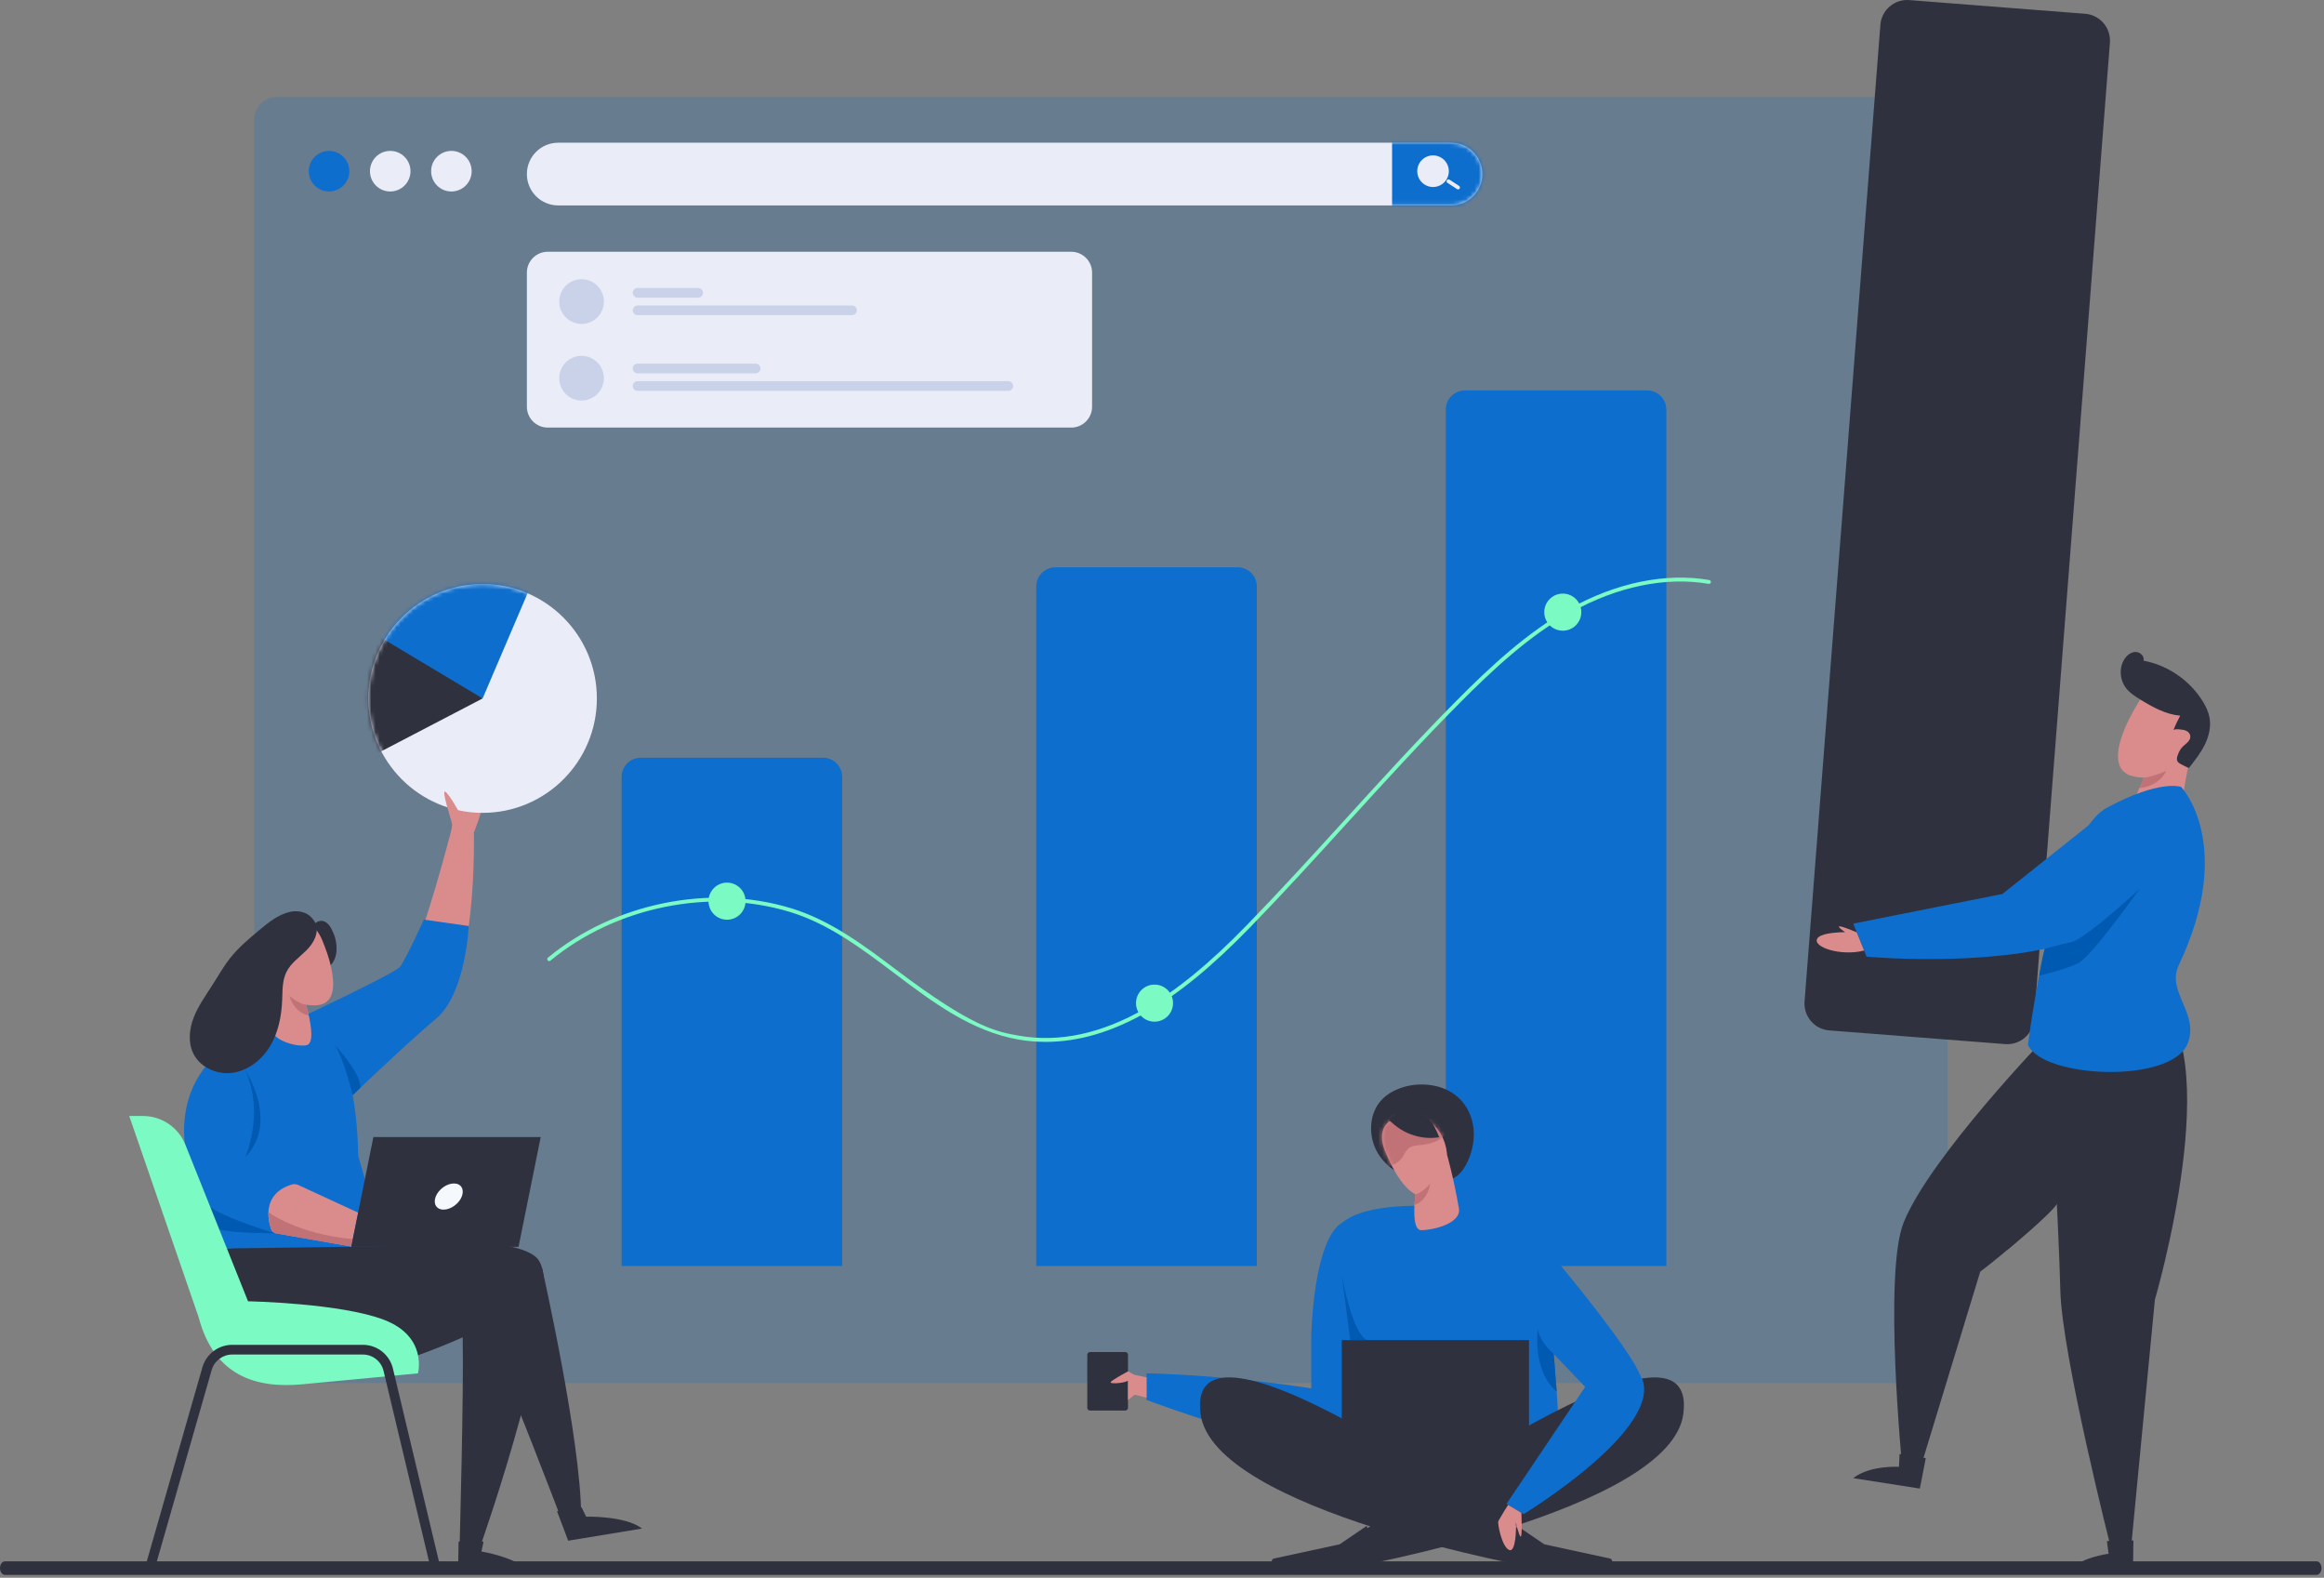<svg width="554" height="376" viewBox="0 0 554 376" fill="none" xmlns="http://www.w3.org/2000/svg">
<rect x="0" y="0" width="554" height="376" fill="#808080" stroke="none"/>
<path d="M458.933 329.597H65.953C63.002 329.597 60.609 327.204 60.609 324.249V28.465C60.609 25.511 63.002 23.115 65.953 23.115H458.933C461.885 23.115 464.279 25.511 464.279 28.465V324.249C464.279 327.204 461.885 329.597 458.933 329.597Z" fill="#0D6ECD" fill-opacity="0.2"/>
<path d="M83.272 40.799C83.272 43.469 81.109 45.634 78.441 45.634C75.773 45.634 73.61 43.469 73.61 40.799C73.61 38.126 75.773 35.961 78.441 35.961C81.109 35.961 83.272 38.126 83.272 40.799Z" fill="#0D6ECD"/>
<path d="M97.855 40.799C97.855 43.469 95.692 45.634 93.023 45.634C90.355 45.634 88.192 43.469 88.192 40.799C88.192 38.126 90.355 35.961 93.023 35.961C95.692 35.961 97.855 38.126 97.855 40.799Z" fill="#EAEDF7"/>
<path d="M112.436 40.799C112.436 43.469 110.274 45.634 107.605 45.634C104.937 45.634 102.774 43.469 102.774 40.799C102.774 38.126 104.937 35.961 107.605 35.961C110.274 35.961 112.436 38.126 112.436 40.799Z" fill="#EAEDF7"/>
<path d="M397.231 301.703H344.644V97.62C344.644 95.096 346.69 93.047 349.212 93.047H392.663C395.185 93.047 397.231 95.096 397.231 97.62V301.703Z" fill="#0D6ECD"/>
<path d="M299.608 301.703H247.022V139.765C247.022 137.238 249.066 135.192 251.589 135.192H295.039C297.561 135.192 299.608 137.238 299.608 139.765V301.703Z" fill="#0D6ECD"/>
<path d="M200.771 301.703H148.186V185.149C148.186 182.622 150.231 180.577 152.754 180.577H196.204C198.727 180.577 200.771 182.622 200.771 185.149V301.703Z" fill="#0D6ECD"/>
<path d="M249.275 248.295C247.109 248.298 244.966 248.113 242.847 247.746C231.576 245.798 222.293 238.795 213.316 232.02C205.569 226.177 197.561 220.134 188.283 217.323C169.191 211.537 146.789 216.095 131.211 228.935C131.014 229.097 130.721 229.068 130.559 228.871C130.396 228.672 130.424 228.381 130.622 228.218C146.432 215.187 169.172 210.56 188.552 216.433C197.988 219.293 206.065 225.387 213.874 231.279C231.954 244.923 237.572 245.892 243.004 246.833C252.557 248.485 262.624 246.31 272.931 240.372C280.612 235.945 288.38 229.571 297.374 220.318C305.237 212.23 312.963 203.742 320.438 195.537C329.126 185.995 338.108 176.13 347.364 166.821C355.253 158.888 363.951 150.763 374.094 145.089C385.221 138.866 397.073 136.427 407.462 138.225C407.715 138.268 407.882 138.509 407.839 138.762C407.795 139.014 407.56 139.185 407.305 139.141C397.124 137.377 385.488 139.777 374.545 145.9C364.502 151.518 355.863 159.59 348.022 167.475C338.78 176.769 329.803 186.627 321.122 196.161C313.643 204.374 305.911 212.864 298.039 220.965C288.982 230.283 281.151 236.705 273.392 241.176C265.173 245.912 257.086 248.295 249.275 248.295Z" fill="#7BFAC4"/>
<path d="M177.723 214.762C177.723 217.201 175.747 219.181 173.308 219.181C170.87 219.181 168.893 217.201 168.893 214.762C168.893 212.32 170.87 210.342 173.308 210.342C175.747 210.342 177.723 212.32 177.723 214.762Z" fill="#7BFAC4"/>
<path d="M279.632 239.057C279.632 241.499 277.654 243.477 275.216 243.477C272.777 243.477 270.801 241.499 270.801 239.057C270.801 236.615 272.777 234.638 275.216 234.638C277.654 234.638 279.632 236.615 279.632 239.057Z" fill="#7BFAC4"/>
<path d="M376.958 145.881C376.958 148.321 374.982 150.301 372.543 150.301C370.105 150.301 368.127 148.321 368.127 145.881C368.127 143.439 370.105 141.461 372.543 141.461C374.982 141.461 376.958 143.439 376.958 145.881Z" fill="#7BFAC4"/>
<path d="M80.228 225.618C80.291 226.969 80.045 228.376 79.264 229.479C78.483 230.58 77.097 231.309 75.77 231.058C75.446 230.995 75.129 230.879 74.865 230.679C74.115 230.12 73.941 229.083 73.878 228.15C73.762 226.427 73.824 224.695 74.062 222.986C74.255 221.601 74.76 219.512 76.505 219.449C78.142 219.39 79.057 221.281 79.564 222.564C79.95 223.536 80.179 224.571 80.228 225.618Z" fill="#2F313E"/>
<path d="M129.219 302.194C129.219 302.194 138.529 343.36 138.529 361.275L133.874 362.174C133.874 362.174 120.969 328.21 115.38 316.284L129.219 302.194Z" fill="#2F313E"/>
<path d="M86.28 236.122C86.28 236.122 93.955 232.971 97.26 229.117C100.565 225.263 107.865 196.808 107.865 196.808L112.959 198.428C112.959 198.428 113.939 234.718 103.354 242.109C93.343 249.102 92.316 249.476 92.316 249.476L86.28 236.122Z" fill="#DA8C8D"/>
<path d="M115.045 191.151C114.962 189.239 111.982 186.496 110.493 186.578C109.678 186.624 108.904 189.927 108.369 192.913C107.954 191.703 107.029 190.49 106.758 190.736C106.466 191.003 107.513 195.377 107.796 196.528C107.699 197.218 107.645 197.651 107.645 197.651V198.428H112.958C112.958 198.428 115.128 193.066 115.045 191.151Z" fill="#DA8C8D"/>
<path d="M71.086 242.775C71.086 242.775 94.055 231.982 95.331 230.429C96.608 228.877 101.042 219.157 101.042 219.157L111.737 220.678C111.737 220.678 111.035 236.854 103.934 242.775C96.833 248.697 81.818 263.13 81.818 263.13L71.086 242.775Z" fill="#0D6ECD"/>
<path d="M53.47 297.587C53.47 297.587 120.956 291.048 128.207 300.048C135.459 309.048 114.559 368.333 114.559 368.333H109.562C109.562 368.333 110.583 331.813 110.294 318.699C110.294 318.699 76.102 334.34 64.906 326.82C53.709 319.3 53.47 297.587 53.47 297.587Z" fill="#2F313E"/>
<path d="M53.942 297.519C53.942 297.519 49.153 298.111 49.401 288.798C49.65 279.487 43.901 251.879 66.056 243.2C85.691 235.505 85.38 275.436 85.38 275.436L91.603 297.02L53.942 297.519Z" fill="#0D6ECD"/>
<path d="M77.128 224.85C77.128 224.85 83.201 238.953 75.582 239.558C67.963 240.165 62.204 232.057 64.05 226.174C65.897 220.294 73.743 215.43 77.128 224.85Z" fill="#DA8C8D"/>
<path d="M63.72 229.294C63.72 229.294 65.209 237.155 64.407 244.379C64.275 245.569 65.07 246.454 65.994 247.212C67.32 248.3 70.638 249.476 72.993 249.102C76.672 248.517 70.915 232.949 70.915 232.949L63.72 229.294Z" fill="#DA8C8D"/>
<path d="M72.982 239.412C72.982 239.412 71.592 239.488 68.971 237.323C68.971 237.323 69.999 241.3 73.615 242.012C73.615 242.012 73.023 239.548 72.982 239.412Z" fill="#C17276"/>
<path d="M71.131 282.41L85.38 288.993L83.726 297.057L65.894 293.942C65.273 293.835 64.763 293.393 64.568 292.79C63.803 290.416 62.648 284.427 69.526 282.291C70.055 282.128 70.628 282.177 71.131 282.41Z" fill="#DA8C8D"/>
<path d="M64.407 244.379C64.407 244.379 40.898 249.768 44.199 274.025C46.632 291.904 56.522 290.2 56.522 290.2L64.407 244.379Z" fill="#0D6ECD"/>
<path d="M84.106 260.952C84.106 260.952 81.859 252.285 79.917 249.102C79.917 249.102 85.998 255.667 85.925 259.198C85.925 259.198 85.725 259.429 84.106 260.952Z" fill="#005AB1"/>
<path d="M63.993 288.883C63.993 288.883 70.861 294.088 84.1 295.293L83.726 297.057L65.612 293.894C65.187 293.821 64.84 293.514 64.709 293.104C64.4 292.139 63.903 290.322 63.993 288.883Z" fill="#C17276"/>
<path d="M123.612 297.142H83.726L89.01 270.971H128.896L123.612 297.142Z" fill="#2F313E"/>
<path d="M110.079 285.148C109.4 286.871 107.459 288.266 105.745 288.266C104.031 288.266 103.192 286.871 103.871 285.148C104.551 283.426 106.491 282.031 108.205 282.031C109.919 282.031 110.758 283.426 110.079 285.148Z" fill="#F5F9FD"/>
<path d="M65.611 293.893C65.611 293.893 54.462 290.742 49.396 287.245C49.396 287.245 49.319 290.198 49.475 291.381C49.475 291.381 47.556 293.896 65.611 293.893Z" fill="#005AB1"/>
<path d="M34.062 265.948H30.804L47.352 313.915C51.059 327.998 61.149 330.921 72.067 329.891L99.63 327.289C99.63 327.289 102.019 318.573 91.603 314.552C81.186 310.528 59.123 310.112 59.123 310.112L44.392 273.293C42.847 268.891 38.708 265.948 34.062 265.948Z" fill="#7BFAC4"/>
<path d="M36.874 373.885C36.728 374.393 36.268 374.724 35.767 374.724C35.662 374.724 35.554 374.709 35.448 374.677C34.837 374.502 34.483 373.861 34.66 373.246L48.247 325.848C49.152 322.692 52.069 320.488 55.339 320.488H86.499C89.925 320.488 92.877 322.825 93.675 326.173L104.916 373.297C105.065 373.917 104.683 374.541 104.064 374.692C103.448 374.843 102.823 374.456 102.675 373.837L91.435 326.713C90.885 324.409 88.856 322.801 86.499 322.801H55.339C53.09 322.801 51.084 324.317 50.462 326.489" fill="#2F313E"/>
<path d="M132.783 360.133L138.615 359.173L139.731 361.442C139.731 361.442 149.095 361.185 153.052 364.271L135.447 367.167L132.783 360.133Z" fill="#2F313E"/>
<path d="M109.32 367.366H115.279L114.769 369.75C114.769 369.75 123.105 371.052 126.509 374.741H109.188L109.32 367.366Z" fill="#2F313E"/>
<path d="M58.445 275.806C58.445 275.806 63.177 265.302 58.445 255.026C58.445 255.026 66.667 267.265 58.445 275.806Z" fill="#005AB1"/>
<path d="M73.018 226.505C71.374 228.138 69.361 229.503 68.314 231.571C67.264 233.646 67.359 236.083 67.262 238.406C67.106 242.163 66.354 245.973 64.44 249.207C62.525 252.443 59.329 255.046 55.618 255.631C51.908 256.217 47.778 254.477 46.105 251.112C44.774 248.432 45.108 245.183 46.205 242.401C47.302 239.616 49.088 237.174 50.694 234.65C52.067 232.492 53.325 230.252 54.919 228.25C56.888 225.783 59.325 223.737 61.745 221.711C64.006 219.818 66.397 217.862 69.287 217.279C71.017 216.931 73.145 217.327 74.322 218.734C74.767 219.269 75.296 219.886 75.444 220.583C75.639 221.509 75.478 222.542 75.141 223.412C74.687 224.585 73.905 225.625 73.018 226.505Z" fill="#2F313E"/>
<path d="M142.283 166.45C142.283 181.507 130.089 193.712 115.047 193.712C100.005 193.712 87.811 181.507 87.811 166.45C87.811 151.394 100.005 139.19 115.047 139.19C130.089 139.19 142.283 151.394 142.283 166.45Z" fill="#EAEDF7"/>
<mask id="mask0_92_754" style="mask-type:luminance" maskUnits="userSpaceOnUse" x="87" y="139" width="56" height="55">
<path d="M142.284 166.449C142.284 181.507 130.09 193.712 115.048 193.712C100.006 193.712 87.811 181.507 87.811 166.449C87.811 151.394 100.006 139.189 115.048 139.189C130.09 139.189 142.284 151.394 142.284 166.449Z" fill="white"/>
</mask>
<g mask="url(#mask0_92_754)">
<path d="M115.049 166.449L86.281 181.441L82.924 161.099L89.886 143.981L115.049 166.449Z" fill="#2F313E"/>
<path d="M115.049 166.449L128.779 134.32L94.453 139.189L89.337 151.066L115.049 166.449Z" fill="#0D6ECD"/>
</g>
<path d="M107.5 195.289C107.5 195.289 105.133 187.958 106.167 188.687C107.2 189.419 109.45 193.557 109.45 193.557L107.5 195.289Z" fill="#DA8C8D"/>
<path d="M345.9 48.953H133.062C128.94 48.953 125.599 45.61 125.599 41.484C125.599 37.356 128.94 34.012 133.062 34.012H345.9C350.022 34.012 353.362 37.356 353.362 41.484C353.362 45.61 350.022 48.953 345.9 48.953Z" fill="#EAEDF7"/>
<mask id="mask1_92_754" style="mask-type:luminance" maskUnits="userSpaceOnUse" x="125" y="34" width="229" height="15">
<path d="M345.902 48.953H133.064C128.942 48.953 125.601 45.609 125.601 41.484C125.601 37.355 128.942 34.012 133.064 34.012H345.902C350.024 34.012 353.364 37.355 353.364 41.484C353.364 45.609 350.024 48.953 345.902 48.953Z" fill="white"/>
</mask>
<g mask="url(#mask1_92_754)">
<path d="M362.121 52.899H331.848V29.148H362.121V52.899Z" fill="#0D6ECD"/>
</g>
<path d="M343.663 37.642C345.406 38.777 345.899 41.11 344.765 42.852C343.631 44.594 341.301 45.087 339.56 43.953C337.817 42.818 337.325 40.485 338.458 38.743C339.592 37.001 341.922 36.508 343.663 37.642Z" fill="#EAEDF7"/>
<path d="M347.58 45.136C347.498 45.136 347.413 45.114 347.335 45.063L345.043 43.571C344.835 43.435 344.776 43.156 344.912 42.949C345.046 42.74 345.325 42.682 345.534 42.816L347.825 44.31C348.034 44.446 348.092 44.726 347.956 44.932C347.871 45.066 347.728 45.136 347.58 45.136Z" fill="#EAEDF7"/>
<path d="M255.358 101.899H130.575C127.827 101.899 125.599 99.669 125.599 96.918V64.976C125.599 62.225 127.827 59.995 130.575 59.995H255.358C258.106 59.995 260.334 62.225 260.334 64.976V96.918C260.334 99.669 258.106 101.899 255.358 101.899Z" fill="#EAEDF7"/>
<path d="M143.96 71.867C143.96 74.811 141.577 77.195 138.637 77.195C135.697 77.195 133.313 74.811 133.313 71.867C133.313 68.924 135.697 66.54 138.637 66.54C141.577 66.54 143.96 68.924 143.96 71.867Z" fill="#CAD2EA"/>
<path d="M143.96 90.127C143.96 93.069 141.577 95.453 138.637 95.453C135.697 95.453 133.313 93.069 133.313 90.127C133.313 87.184 135.697 84.798 138.637 84.798C141.577 84.798 143.96 87.184 143.96 90.127Z" fill="#CAD2EA"/>
<path d="M166.434 70.936H151.984C151.347 70.936 150.831 70.418 150.831 69.782C150.831 69.143 151.347 68.628 151.984 68.628H166.434C167.071 68.628 167.587 69.143 167.587 69.782C167.587 70.418 167.071 70.936 166.434 70.936Z" fill="#CAD2EA"/>
<path d="M203.1 75.108H151.984C151.347 75.108 150.831 74.593 150.831 73.954C150.831 73.317 151.347 72.8 151.984 72.8H203.1C203.738 72.8 204.253 73.317 204.253 73.954C204.253 74.593 203.738 75.108 203.1 75.108Z" fill="#CAD2EA"/>
<path d="M180.125 88.972H151.984C151.347 88.972 150.831 88.455 150.831 87.818C150.831 87.179 151.347 86.664 151.984 86.664H180.125C180.762 86.664 181.278 87.179 181.278 87.818C181.278 88.455 180.762 88.972 180.125 88.972Z" fill="#CAD2EA"/>
<path d="M240.375 93.144H151.984C151.347 93.144 150.831 92.629 150.831 91.99C150.831 91.353 151.347 90.836 151.984 90.836H240.375C241.011 90.836 241.528 91.353 241.528 91.99C241.528 92.629 241.011 93.144 240.375 93.144Z" fill="#CAD2EA"/>
<path d="M552.241 375.315H1.168C0.523 375.315 0 374.592 0 373.701C0 372.808 0.523 372.085 1.168 372.085H552.241C552.885 372.085 553.408 372.808 553.408 373.701C553.408 374.592 552.885 375.315 552.241 375.315Z" fill="#2F313E"/>
<path d="M478 248.82L436.071 245.56C432.539 245.285 429.901 242.197 430.175 238.661L448.248 5.924C448.522 2.389 451.608 -0.255 455.14 0.02L497.068 3.283C500.6 3.557 503.239 6.646 502.964 10.181L484.891 242.918C484.617 246.454 481.532 249.095 478 248.82Z" fill="#2F313E"/>
<path d="M509.318 168.153C509.318 168.153 499.955 182.955 508.458 184.996C516.965 187.035 524.912 178.927 523.866 171.975C522.82 165.023 514.811 158.147 509.318 168.153Z" fill="#DA8C8D"/>
<path d="M523.687 175.547C523.687 175.547 520.043 185.723 520.208 194.597C520.208 194.597 513.173 197.267 509.119 195.952C505.065 194.638 514.906 178.382 514.906 178.382L523.687 175.547Z" fill="#DA8C8D"/>
<path d="M511.138 185.314C511.138 185.314 512.514 185.331 516.389 183.725C516.389 183.725 515.012 187.29 509.997 187.802C509.997 187.802 510.689 186.221 511.138 185.314Z" fill="#C17276"/>
<path d="M519.717 170.556C516.275 170.247 513.138 168.515 510.194 166.7C508.934 165.922 507.659 165.096 506.764 163.915C505.283 161.964 505.106 159.068 506.46 157.027C507.057 156.125 508.011 155.37 509.092 155.37C510.172 155.37 511.24 156.397 510.992 157.45C516.77 158.536 521.987 162.115 525.084 167.12C525.817 168.304 526.439 169.582 526.701 170.952C527.119 173.146 526.572 175.437 525.592 177.447C524.608 179.454 523.213 181.223 521.826 182.975C521.708 183.118 519.957 182.134 519.778 182.042C519.494 181.893 519.219 181.699 519.069 181.417C518.875 181.058 518.918 180.615 519.045 180.227C519.258 179.566 519.549 178.868 519.979 178.317C520.462 177.692 521.164 177.287 521.676 176.689C522.601 175.615 522.06 174.366 520.763 174.009C520.431 173.916 518.282 173.54 518.098 174.057C518.501 172.927 519.156 171.618 519.717 170.556Z" fill="#2F313E"/>
<path d="M488.365 249.562C488.365 249.562 490.785 292.207 491.147 307.544C491.509 322.881 503.28 369.218 503.28 369.218L505.907 369.609L508.106 367.789L513.684 309.736C513.684 309.736 531.396 249.411 513.056 237.405L488.365 249.562Z" fill="#2F313E"/>
<path d="M508.57 367.111L502.248 367.252L502.651 370.277C502.651 370.277 495.713 371.091 492.383 374.86L508.451 374.872L508.57 367.111Z" fill="#2F313E"/>
<path d="M503.964 263.625L487.508 247.355C487.508 247.355 460.055 275.816 453.802 291.323C448.92 303.428 453.472 349.825 453.472 349.825L457.965 349.276L472.054 303.047C472.054 303.047 504.773 278.615 503.964 263.625Z" fill="#2F313E"/>
<path d="M459.07 347.483L452.824 346.509L452.688 349.558C452.688 349.558 445.714 349.14 441.776 352.262L457.66 354.741L459.07 347.483Z" fill="#2F313E"/>
<path d="M483.424 248.988C483.424 248.988 489.502 199.379 502.22 192.509C514.938 185.64 519.946 187.526 519.946 187.526C519.946 187.526 533.028 201.276 519.356 230.062C516.358 236.372 524.354 241.504 521.497 248.689C517.654 258.348 486.968 256.989 483.424 248.988Z" fill="#0D6ECD"/>
<path d="M498.969 195.819L477.335 213.044L441.776 220.11L444.956 227.98C444.956 227.98 473.453 230.655 493.672 224.556C502.394 219.451 510.133 213.029 513.512 205.305C523.395 182.705 498.969 195.819 498.969 195.819Z" fill="#0D6ECD"/>
<path d="M487.417 226.128C487.417 226.128 490.942 225.084 493.673 224.556C496.401 224.031 505.771 215.772 509.998 211.868C509.998 211.868 498.617 227.977 495.399 229.54C492.18 231.102 486.099 232.514 486.099 232.514C486.099 232.514 486.752 228.575 487.417 226.128Z" fill="#005AB1"/>
<path d="M490.325 286.924L489.143 265.435L478.449 297.915C478.449 297.915 488.545 289.641 490.325 286.924Z" fill="#2F313E"/>
<path d="M442.616 222.19C442.616 222.19 438.587 220.447 438.373 220.802C438.264 220.984 439.019 221.594 439.854 222.146C437.31 222.185 433.834 222.474 433.181 223.718C432.127 225.723 438.895 227.956 444.367 226.522L442.616 222.19Z" fill="#DA8C8D"/>
<path d="M321.797 344.057C321.797 344.057 311.488 299.118 319.851 291.495C328.216 283.873 361.723 288.064 365.529 293.782C369.338 299.497 371.472 337.608 371.472 337.608C371.472 337.608 356.191 357.316 346.493 357.044C336.792 356.772 321.797 344.057 321.797 344.057Z" fill="#0D6ECD"/>
<path d="M341.735 273.247C341.735 274.387 342.658 275.31 343.796 275.31C344.935 275.31 345.86 274.387 345.86 273.247C345.86 272.108 344.935 271.182 343.796 271.182C342.658 271.182 341.735 272.108 341.735 273.247Z" fill="#F1A29F"/>
<path d="M335.38 273.245C336.173 273.534 337.023 273.643 337.863 273.728C341.101 274.049 344.694 273.891 347.131 271.733C347.435 271.464 347.736 271.092 347.643 270.698C347.609 270.545 347.517 270.414 347.427 270.288C345.014 266.932 341.257 264.612 337.212 263.827C335.159 263.431 332.775 263.285 330.804 264.096C328.825 264.91 328.791 266.643 329.82 268.293C330.493 269.372 331.415 270.295 332.328 271.17C333.217 272.025 334.207 272.817 335.38 273.245Z" fill="#2F313E"/>
<path d="M333.85 259.298C332.236 259.876 330.699 260.739 329.495 261.961C326.179 265.331 326.065 271.082 328.606 275.07C331.146 279.057 335.845 281.329 340.55 281.754C342.905 281.965 345.446 281.708 347.313 280.257C348.432 279.387 349.221 278.155 349.823 276.87C353.666 268.662 349.978 259.519 340.521 258.532C338.528 258.326 336.493 258.491 334.573 259.062C334.331 259.135 334.09 259.215 333.85 259.298Z" fill="#2F313E"/>
<path d="M330.49 275.04C330.49 275.04 335.882 288.728 341.467 283.989C347.053 279.251 345.495 269.845 340.271 267.1C335.047 264.352 326.434 266.351 330.49 275.04Z" fill="#DA8C8D"/>
<mask id="mask2_92_754" style="mask-type:luminance" maskUnits="userSpaceOnUse" x="329" y="265" width="16" height="20">
<path d="M330.491 275.041C330.491 275.041 335.883 288.728 341.468 283.99C347.054 279.252 345.496 269.846 340.272 267.1C335.048 264.352 326.435 266.352 330.491 275.041Z" fill="white"/>
</mask>
<g mask="url(#mask2_92_754)">
<path d="M334.307 275.779C334.788 275.067 335.101 274.219 335.764 273.675C336.645 272.951 337.89 272.961 339.027 272.841C340.075 272.73 341.109 272.477 342.092 272.091C342.901 271.775 343.712 271.333 344.161 270.589C344.641 269.792 344.61 268.755 344.234 267.902C343.86 267.049 343.178 266.364 342.42 265.822C340.867 264.706 338.976 264.133 337.077 263.929C335.89 263.803 334.681 263.815 333.521 264.094C330.635 264.791 328.28 267.195 327.433 270.042C326.799 272.176 326.92 274.727 327.884 276.751C328.185 277.383 328.656 277.925 329.362 278.08C330.105 278.245 330.902 278.015 331.601 277.772C332.688 277.397 333.659 276.744 334.307 275.779Z" fill="#C17276"/>
</g>
<path d="M344.983 275.31C344.983 275.31 346.561 280.829 347.775 287.98C348.398 291.675 341.261 293.199 338.795 293.165C335.227 293.116 338.545 277.563 338.545 277.563L344.983 275.31Z" fill="#DA8C8D"/>
<path d="M337.411 284.636C337.411 284.636 338.739 284.514 340.926 282.101C340.926 282.101 340.499 286.016 337.166 287.187C337.166 287.187 337.392 284.769 337.411 284.636Z" fill="#C17276"/>
<path d="M343.077 271.019C342.412 269.391 341.711 267.712 340.453 266.483C339.252 265.312 337.579 264.639 335.902 264.648C334.659 264.658 333.426 265.042 332.387 265.725C332.078 265.929 331.124 266.488 331.212 266.932C331.258 267.17 331.573 267.341 331.743 267.479C331.981 267.671 332.202 267.887 332.438 268.084C333.372 268.859 334.416 269.503 335.523 269.999C336.632 270.492 337.81 270.839 339.009 271.027C340.203 271.211 341.422 271.236 342.621 271.085C342.774 271.065 342.927 271.044 343.077 271.019Z" fill="#2F313E"/>
<path d="M319.851 291.495C319.851 291.495 319.176 291.707 318.232 292.878C316.324 295.244 313.316 301.533 312.583 317.922V330.873C312.583 330.873 294.056 327.804 273.315 327.272V333.628C273.315 333.628 316.149 349.565 319.851 344.057C323.556 338.546 329.816 323 329.438 314.537C329.061 306.074 319.851 291.495 319.851 291.495Z" fill="#0D6ECD"/>
<path d="M268.239 336.15H259.84C259.478 336.15 259.187 335.859 259.187 335.497V322.854C259.187 322.495 259.478 322.201 259.84 322.201H268.239C268.601 322.201 268.892 322.495 268.892 322.854V335.497C268.892 335.859 268.601 336.15 268.239 336.15Z" fill="#2F313E"/>
<path d="M273.315 328.249L270.419 327.636L268.892 326.815V333.64L270.482 332.377L273.315 333.072V328.249Z" fill="#DA8C8D"/>
<path d="M268.892 326.815C268.892 326.815 264.794 329 264.746 329.43C264.697 329.86 268.525 329.692 269.472 328.664C270.419 327.636 268.892 326.815 268.892 326.815Z" fill="#DA8C8D"/>
<path d="M364.486 354.741H319.851V319.353H364.486V354.741Z" fill="#2F313E"/>
<path d="M367.622 368.557L366.404 373.74C366.404 373.74 289.245 360.067 286.198 336.969C282.076 305.705 367.622 368.557 367.622 368.557Z" fill="#2F313E"/>
<path d="M368.135 368.03L383.778 371.41C384.298 371.521 384.485 372.17 384.099 372.535C382.606 373.944 378.231 376.255 366.404 373.74L358.644 372.654L361.673 363.639L368.135 368.03Z" fill="#2F313E"/>
<path d="M319.851 368.557L321.069 373.74C321.069 373.74 398.228 360.067 401.275 336.969C405.397 305.705 319.851 368.557 319.851 368.557Z" fill="#2F313E"/>
<path d="M319.341 368.03L303.695 371.41C303.178 371.521 302.989 372.17 303.375 372.535C304.868 373.944 309.244 376.255 321.069 373.74L328.83 372.654L325.803 363.639L319.341 368.03Z" fill="#2F313E"/>
<path d="M365.53 293.782C365.53 293.782 394.581 327.721 391.17 330.057C387.762 332.392 379.54 332.26 379.54 332.26L367.623 319.774C367.623 319.774 369.145 301.161 365.53 293.782Z" fill="#0D6ECD"/>
<path d="M378.49 329.597L359.113 358.403L363.199 360.842C363.199 360.842 396.301 340.684 391.448 328.508C391.448 328.508 378.745 321.314 378.49 329.597Z" fill="#0D6ECD"/>
<path d="M359.512 358.641C359.512 358.641 358.527 360.106 357.172 362.514C356.925 362.951 357.995 368.62 359.748 369.373C361.35 370.063 361.483 364.268 361.343 362.733C361.343 362.733 362.085 366.1 362.503 366.185C362.923 366.268 362.668 360.524 362.668 360.524L359.512 358.641Z" fill="#DA8C8D"/>
<path d="M370.377 322.66C370.377 322.66 366.746 319.577 366.612 316.537C366.612 316.537 365.117 326.609 371.084 331.624L370.377 322.66Z" fill="#005AB1"/>
<path d="M321.868 319.353L319.851 303.836C319.851 303.836 322.237 317.574 325.827 319.353H321.868Z" fill="#005AB1"/>
</svg>
